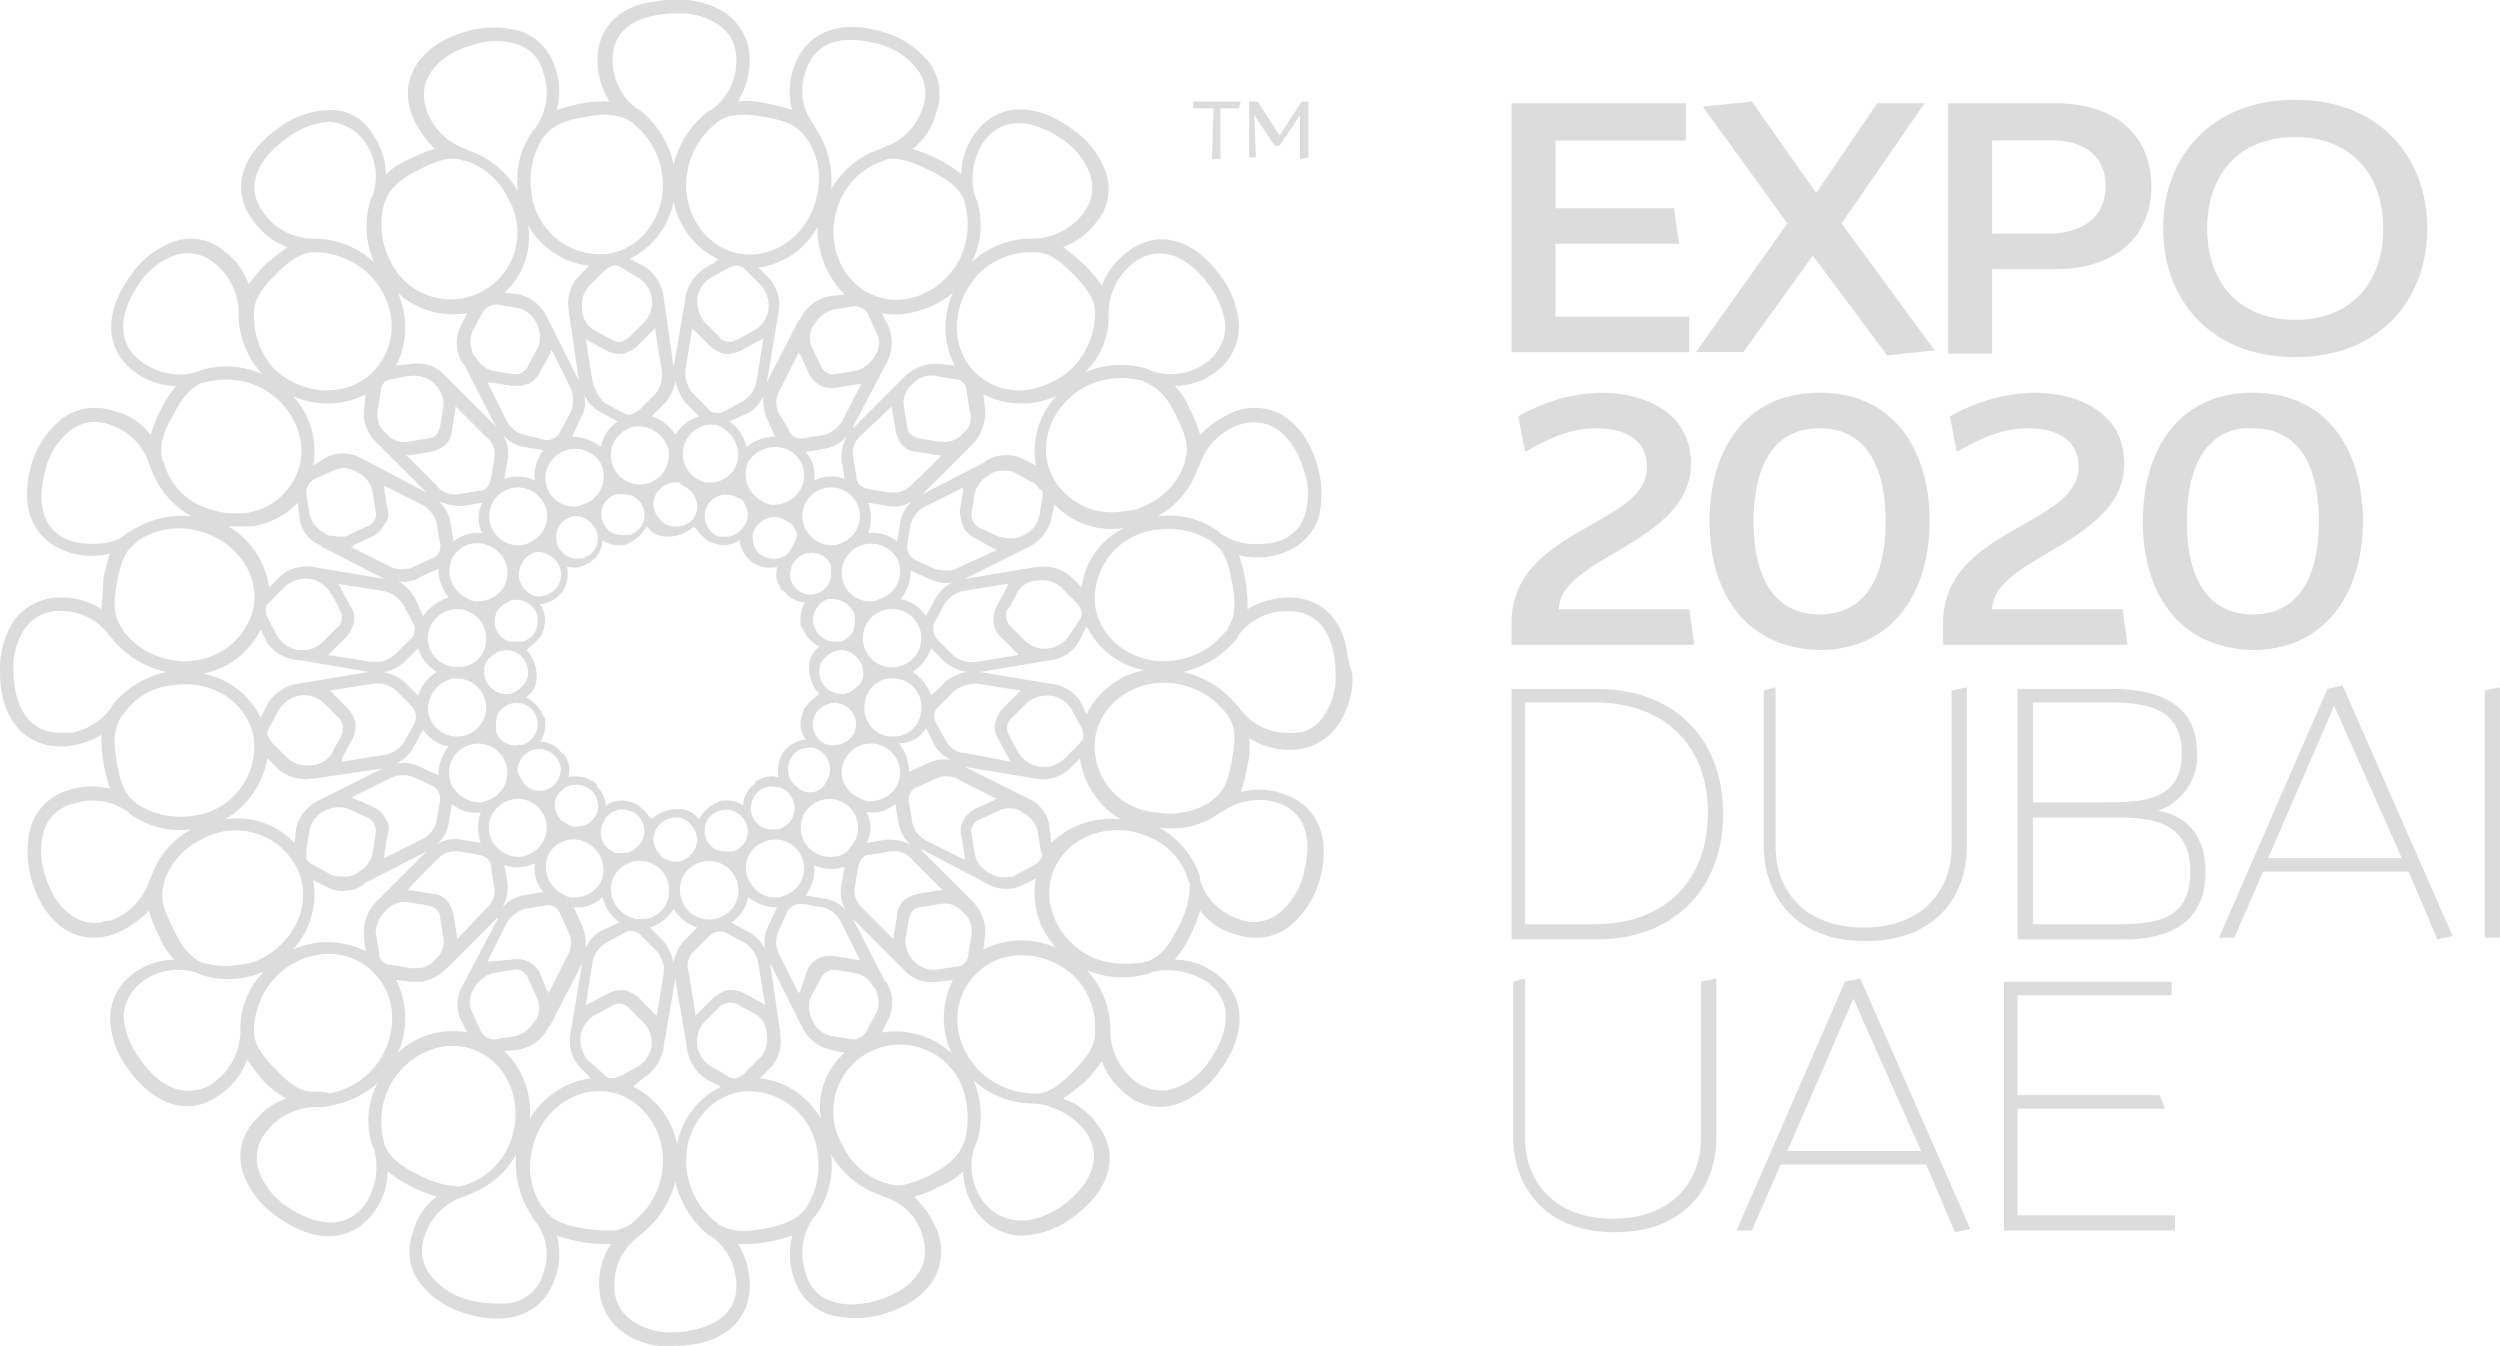 <svg xmlns="http://www.w3.org/2000/svg" width="258.3" height="139.064" viewBox="0 0 258.3 139.064">
  <g id="svgexport-1" transform="translate(-1 -0.5)">
    <path id="Path_47725" data-name="Path 47725" d="M73.424,12.446H74.3V7.2h1.924l.175-.7H71.5v.7h2.1ZM77.8,7.9l2.1,3.148h.525l2.1-3.148v4.547l.874-.175V6.5h-.7L80.419,10,78.145,6.5h-.874v5.771h.7Z" transform="translate(52.791 4.493)" fill="#dcdcdc"/>
    <path id="Path_47726" data-name="Path 47726" d="M137.757,74.475a3.751,3.751,0,0,1-2.8,1.749h-.874a6.129,6.129,0,0,1-5.072-2.623l-.175-.175a9.949,9.949,0,0,0-5.6-3.5,9.949,9.949,0,0,0,5.6-3.5l.175-.35a6.217,6.217,0,0,1,5.072-2.448c4.547,0,4.9,4.9,4.9,6.3a7.035,7.035,0,0,1-1.224,4.547Zm-4.9,8.919c4.372,1.4,3.148,6.121,2.8,7.52a7.406,7.406,0,0,1-2.623,4.022,4.154,4.154,0,0,1-4.022.525,6.161,6.161,0,0,1-4.022-4.022v-.35a9.135,9.135,0,0,0-4.2-5.072,11.426,11.426,0,0,0,2.448,0,8.2,8.2,0,0,0,3.847-1.574l.35-.175a6.546,6.546,0,0,1,5.421-.874ZM122.718,96.335c-.874,1.749-1.749,2.973-3.148,3.5h-.175a2.218,2.218,0,0,1-1.049.175,8.694,8.694,0,0,1-4.722-.7c-3.673-1.924-5.246-6.121-3.5-9.444s6.121-4.547,9.793-2.8a6.81,6.81,0,0,1,3.847,4.372l.175.35A9.366,9.366,0,0,1,122.718,96.335Zm2.973,5.6c3.673,2.623,1.224,6.82.35,8.045a7.354,7.354,0,0,1-3.673,2.973c-.175,0-.525.175-.7.175a4.587,4.587,0,0,1-3.323-.874,6.642,6.642,0,0,1-2.623-5.072v-.35a9.056,9.056,0,0,0-2.448-6.121,9.2,9.2,0,0,0,6.471.35l.35-.175a7.776,7.776,0,0,1,5.6,1.049Zm-11.542,4.9v.35c0,1.4-.874,2.623-2.273,4.022-1.224,1.224-2.273,2.1-3.5,2.273h-.7a8.343,8.343,0,0,1-5.421-2.273c-2.973-2.973-3.148-7.345-.35-10.143,2.623-2.623,7.17-2.448,10.143.35a7.523,7.523,0,0,1,2.1,5.421ZM113.1,117.321c2.623,3.673-1.049,6.82-2.273,7.695a8.376,8.376,0,0,1-3.673,1.574h-.874a4.82,4.82,0,0,1-3.673-1.924,6.177,6.177,0,0,1-.874-5.771l.175-.35a9.2,9.2,0,0,0-.35-6.471,9.056,9.056,0,0,0,6.121,2.448h.35a7.761,7.761,0,0,1,5.072,2.8Zm-12.417,1.049-.175.35c-.525,1.4-1.749,2.273-3.323,3.148a11.179,11.179,0,0,1-2.8,1.049,3.023,3.023,0,0,1-1.749-.175h-.175a7.315,7.315,0,0,1-4.372-3.847,6.9,6.9,0,1,1,12.242-6.3,9.27,9.27,0,0,1,.35,5.771Zm-4.372,9.793c1.4,4.372-3.148,6.3-4.547,6.646a5.106,5.106,0,0,1-1.574.35,6.423,6.423,0,0,1-3.148-.175,4.024,4.024,0,0,1-2.8-2.973,6.25,6.25,0,0,1,.874-5.771l.175-.175a8.8,8.8,0,0,0,1.574-6.3,9.263,9.263,0,0,0,5.072,4.2l.35.175a5.822,5.822,0,0,1,4.022,4.022Zm-16.439-.7c-1.924.35-3.323.35-4.722-.525l-.175-.175A7.967,7.967,0,0,1,72,121.693c-.7-4.022,1.924-7.87,5.6-8.394a7.168,7.168,0,0,1,7.87,6.3,8.32,8.32,0,0,1-1.224,5.771l-.175.175c-.874,1.049-2.273,1.574-4.2,1.924Zm-7.52,10.493a6.024,6.024,0,0,1-1.574.175,7.035,7.035,0,0,1-4.547-1.224,4.185,4.185,0,0,1-1.749-3.673,6.129,6.129,0,0,1,2.623-5.072l.175-.175a10.118,10.118,0,0,0,3.5-5.421,9.949,9.949,0,0,0,3.5,5.6l.35.175a6.217,6.217,0,0,1,2.448,5.072C77.073,136.558,74.275,137.607,72.352,137.957ZM61.509,127.464c-1.924-.35-3.323-.7-4.2-1.924a.171.171,0,0,0-.175-.175,7.343,7.343,0,0,1-1.224-5.771c.7-4.022,4.2-6.82,7.87-6.3s6.3,4.372,5.6,8.394a7.967,7.967,0,0,1-2.973,5.072l-.175.175a6.212,6.212,0,0,1-1.574.7,20.084,20.084,0,0,1-3.148-.175Zm-4.372,4.547a4.2,4.2,0,0,1-3.673,3.148,13.159,13.159,0,0,1-4.022-.35,7.406,7.406,0,0,1-4.022-2.623,4.154,4.154,0,0,1-.525-4.022,6.161,6.161,0,0,1,4.022-4.022l.35-.175a9.135,9.135,0,0,0,5.072-4.2,9.731,9.731,0,0,0,1.574,6.3l.175.35A5.548,5.548,0,0,1,57.137,132.011ZM44.2,121.868c-1.749-.874-2.973-1.749-3.5-3.148v-.175a8.208,8.208,0,0,1,.525-5.771c1.924-3.673,6.121-5.246,9.444-3.5s4.547,6.121,2.8,9.793a7.315,7.315,0,0,1-4.372,3.847,3.967,3.967,0,0,1-.7.175A10.312,10.312,0,0,1,44.2,121.868Zm-4.722-2.973.175.35a6.947,6.947,0,0,1-.874,5.6c-2.623,3.673-6.82,1.224-8.045.35a7.354,7.354,0,0,1-2.973-3.673,4.209,4.209,0,0,1,.7-4.022,6.642,6.642,0,0,1,5.072-2.623h.35a3.851,3.851,0,0,0,1.4-.175A9.919,9.919,0,0,0,40,112.424a8.384,8.384,0,0,0-.525,6.471Zm-9.968-7.87c-1.4-1.4-2.273-2.623-2.273-4.022v-.175a8.343,8.343,0,0,1,2.273-5.421c2.973-2.973,7.52-3.148,10.143-.35,2.623,2.623,2.448,7.17-.35,10.143a8.292,8.292,0,0,1-4.2,2.273,3.851,3.851,0,0,0-1.4-.175h-.35c-1.4,0-2.448-.874-3.847-2.273Zm-3.673-4.2v.35a6.642,6.642,0,0,1-2.623,5.072,3.633,3.633,0,0,1-2.1.874c-2.8.525-4.9-2.1-5.6-3.148a8.239,8.239,0,0,1-1.749-4.372,4.82,4.82,0,0,1,1.924-3.673,6.177,6.177,0,0,1,5.771-.874l.35.175a9.2,9.2,0,0,0,6.471-.35,8.328,8.328,0,0,0-2.448,5.946Zm-7-10.493c-.874-1.749-1.4-3.148-.874-4.547v-.175a7.315,7.315,0,0,1,3.847-4.372,7.1,7.1,0,0,1,9.793,2.8c1.749,3.323.175,7.52-3.5,9.444a5.693,5.693,0,0,1-2.448.7,7.9,7.9,0,0,1-3.5-.175h-.175c-1.574-.7-2.273-1.924-3.148-3.673Zm-2.273-5.072-.175.35a6.555,6.555,0,0,1-4.022,4.022,1.577,1.577,0,0,0-.874.175c-3.673.525-5.421-3.323-5.771-4.722a7.354,7.354,0,0,1-.175-4.722,4.024,4.024,0,0,1,2.973-2.8,6.25,6.25,0,0,1,5.771.874l.175.175a8.8,8.8,0,0,0,6.3,1.574,8.7,8.7,0,0,0-4.2,5.072Zm-4.2-17.488a6.54,6.54,0,0,1-4.022,2.448H7.3c-4.547,0-4.9-4.9-4.9-6.3a7.035,7.035,0,0,1,1.224-4.547A4.185,4.185,0,0,1,7.3,63.632a6.129,6.129,0,0,1,5.072,2.623l.175.175a9.949,9.949,0,0,0,5.6,3.5,9.949,9.949,0,0,0-5.6,3.5.611.611,0,0,1-.175.35Zm-.874-17.138a8.533,8.533,0,0,1-2.973-.175c-4.372-1.4-3.148-6.121-2.8-7.52A7.406,7.406,0,0,1,8.345,44.92a4.154,4.154,0,0,1,4.022-.525,6.161,6.161,0,0,1,4.022,4.022l.175.35a9.135,9.135,0,0,0,4.2,5.072,9.731,9.731,0,0,0-6.3,1.574l-.35.175a4.2,4.2,0,0,1-2.623,1.049Zm7.345-13.116c.874-1.749,1.749-2.973,3.148-3.5h.175a8.208,8.208,0,0,1,5.771.525c3.673,1.924,5.246,6.121,3.5,9.444a6.738,6.738,0,0,1-4.9,3.5,8.939,8.939,0,0,1-4.722-.7,6.81,6.81,0,0,1-3.847-4.372l-.175-.35c-.35-1.4,0-2.8,1.049-4.547Zm-3.148-5.6c-3.673-2.623-1.224-6.82-.35-8.045a7.354,7.354,0,0,1,3.673-2.973,4.209,4.209,0,0,1,4.022.7,6.642,6.642,0,0,1,2.623,5.072v.35a9.056,9.056,0,0,0,2.448,6.121,9.2,9.2,0,0,0-6.471-.35,5.422,5.422,0,0,1-1.224.35,6.682,6.682,0,0,1-4.722-1.224ZM27.232,33.2v-.35c0-1.4.874-2.623,2.273-4.022s2.623-2.273,4.022-2.273H33.7a8.343,8.343,0,0,1,5.421,2.273c2.973,2.973,3.148,7.345.35,10.143-2.623,2.623-7.17,2.448-10.143-.35a8.137,8.137,0,0,1-2.1-5.421Zm1.049-10.668c-2.8-3.673,1.049-6.82,2.273-7.695a8.239,8.239,0,0,1,4.372-1.749A4.82,4.82,0,0,1,38.6,15.015a6.177,6.177,0,0,1,.874,5.771l-.175.35a9.2,9.2,0,0,0,.35,6.471,9.056,9.056,0,0,0-6.121-2.448h-.35a6.309,6.309,0,0,1-4.9-2.623ZM40.7,21.486l.175-.35c.525-1.4,1.749-2.273,3.5-3.148s3.148-1.4,4.547-.874h.175a7.315,7.315,0,0,1,4.372,3.847,6.9,6.9,0,1,1-12.242,6.3,8.207,8.207,0,0,1-.525-5.771Zm4.372-9.618c-1.4-4.372,3.148-6.3,4.547-6.645a7.354,7.354,0,0,1,4.722-.175,4.024,4.024,0,0,1,2.8,2.973,6.25,6.25,0,0,1-.874,5.771l-.175.175a8.8,8.8,0,0,0-1.574,6.3,9.263,9.263,0,0,0-5.072-4.2l-.35-.175a6.555,6.555,0,0,1-4.022-4.022Zm16.439.7c1.924-.35,3.323-.35,4.722.525a.171.171,0,0,1,.175.175,7.967,7.967,0,0,1,2.973,5.072c.7,4.022-1.924,7.87-5.6,8.394a7.168,7.168,0,0,1-7.87-6.3,8.32,8.32,0,0,1,1.224-5.771l.175-.175c1.049-1.224,2.273-1.574,4.2-1.924ZM70.778,1.9a7.035,7.035,0,0,1,4.547,1.224A4.185,4.185,0,0,1,77.073,6.8a6.129,6.129,0,0,1-2.623,5.072l-.35.175a10.118,10.118,0,0,0-3.5,5.421,9.949,9.949,0,0,0-3.5-5.6l-.35-.175a6.217,6.217,0,0,1-2.448-5.072c0-4.372,4.9-4.722,6.471-4.722Zm9.094,10.668c1.924.35,3.323.7,4.2,1.924l.175.175a7.343,7.343,0,0,1,1.224,5.771c-.7,4.022-4.2,6.82-7.87,6.3S71.3,22.36,72,18.338a7.967,7.967,0,0,1,2.973-5.072l.175-.175c1.224-.874,2.8-.874,4.722-.525Zm4.372-4.722c1.4-4.372,6.121-3.148,7.52-2.8A7.406,7.406,0,0,1,95.786,7.67a4.154,4.154,0,0,1,.525,4.022,6.161,6.161,0,0,1-4.022,4.022l-.35.175a9.135,9.135,0,0,0-5.072,4.2,9.731,9.731,0,0,0-1.574-6.3l-.175-.35a5.837,5.837,0,0,1-.874-5.6ZM97.185,18.163c1.749.874,2.973,1.749,3.5,3.148v.175a8.208,8.208,0,0,1-.525,5.771c-1.924,3.673-6.121,5.246-9.444,3.5s-4.547-6.121-2.8-9.793a7.315,7.315,0,0,1,4.372-3.847l.35-.175C94.037,16.764,95.436,17.289,97.185,18.163Zm4.722,2.973-.175-.35a6.947,6.947,0,0,1,.874-5.6c2.623-3.673,6.82-1.224,8.045-.35a7.354,7.354,0,0,1,2.973,3.673,4.209,4.209,0,0,1-.7,4.022,6.642,6.642,0,0,1-5.072,2.623h-.35a9.056,9.056,0,0,0-6.121,2.448,8.384,8.384,0,0,0,.525-6.471Zm9.968,7.695c1.4,1.4,2.273,2.623,2.273,4.022v.175a8.343,8.343,0,0,1-2.273,5.421,8.811,8.811,0,0,1-4.372,2.273,6.455,6.455,0,0,1-5.771-1.749c-2.623-2.623-2.448-7.17.35-10.143a7.672,7.672,0,0,1,5.421-2.273h.35C109.427,26.557,110.476,27.432,111.875,28.831Zm3.673,4.2v-.35a6.642,6.642,0,0,1,2.623-5.072c3.673-2.623,6.82,1.049,7.695,2.273a8.239,8.239,0,0,1,1.749,4.372,4.82,4.82,0,0,1-1.924,3.673,6.177,6.177,0,0,1-5.771.874l-.35-.175a9.2,9.2,0,0,0-6.471.35,8.038,8.038,0,0,0,2.448-5.946Zm7,10.493c.874,1.749,1.4,3.148.874,4.547v.175a7.315,7.315,0,0,1-3.847,4.372,5.693,5.693,0,0,1-2.448.7,6.929,6.929,0,0,1-7.345-3.5c-1.749-3.323-.175-7.52,3.5-9.444a8.373,8.373,0,0,1,5.771-.525l.35.175c1.574.7,2.273,1.749,3.148,3.5Zm0,25.183c-4.022.7-7.87-1.924-8.394-5.6a7.168,7.168,0,0,1,6.3-7.87,8.32,8.32,0,0,1,5.771,1.224l.175.175c1.224.874,1.574,2.273,1.924,4.2s.35,3.323-.525,4.722a.171.171,0,0,1-.175.175,7.967,7.967,0,0,1-5.072,2.973Zm-8.394,8.045c.525-3.673,4.372-6.3,8.394-5.6a7.967,7.967,0,0,1,5.072,2.973l.175.175c.874,1.224.874,2.623.525,4.547s-.7,3.323-1.924,4.2l-.175.175a6.988,6.988,0,0,1-3.148,1.224,5.779,5.779,0,0,1-2.448,0,6.842,6.842,0,0,1-6.471-7.695Zm-6.82,6.3h0l-6.645-3.323h0l7.345,1.224a4.057,4.057,0,0,0,3.5-1.049l1.049-1.049a8.8,8.8,0,0,0,4.2,6.3,8.859,8.859,0,0,0-7.17,2.448l-.175-1.574a3.623,3.623,0,0,0-2.1-2.973Zm1.224,6.121a1.365,1.365,0,0,1-.7.7l-1.924,1.049c-.175.175-.35.175-.7.175a2.693,2.693,0,0,1-1.924-.35,2.836,2.836,0,0,1-1.574-1.924l-.35-2.1a1.33,1.33,0,0,1,.874-1.574l1.924-.874a2.594,2.594,0,0,1,2.273,0l.175.175a2.836,2.836,0,0,1,1.574,1.924l.35,2.1a.532.532,0,0,1,0,.7ZM97.709,100.707a3,3,0,0,1-3.148-3.148l.35-2.1c.175-.7.525-1.224,1.224-1.224l2.1-.35a2.4,2.4,0,0,1,2.1.7l.175.175a2.556,2.556,0,0,1,.874,2.273l-.35,2.1a1.2,1.2,0,0,1-1.224,1.224Zm-10.843,6.82a2.836,2.836,0,0,1-1.924-1.574,3.047,3.047,0,0,1-.175-2.448l1.049-1.924a1.529,1.529,0,0,1,1.574-.874l2.1.35a2.778,2.778,0,0,1,1.749,1.4l.175.175a3.047,3.047,0,0,1,.175,2.448L90.539,107a1.365,1.365,0,0,1-.7.7.611.611,0,0,0-.35.175h-.525l-2.1-.35ZM74.45,110.675a3.046,3.046,0,0,1-1.4-2.1,2.951,2.951,0,0,1,.7-2.448l1.574-1.574a1.67,1.67,0,0,1,1.749-.35L79,105.254a2.523,2.523,0,0,1,1.224,1.924v.175a2.951,2.951,0,0,1-.7,2.448l-1.574,1.574a3.823,3.823,0,0,1-.874.525,1.311,1.311,0,0,1-.874-.175A15.379,15.379,0,0,0,74.45,110.675Zm-7,1.224a4.706,4.706,0,0,0,2.1-2.973v-.175l1.224-7.17v0L72,108.927a4.484,4.484,0,0,0,2.1,3.148l1.4.7a8.4,8.4,0,0,0-4.547,5.946,8.4,8.4,0,0,0-4.547-5.946l1.049-.874Zm-5.771-1.924a3.419,3.419,0,0,1-.7-2.448,3.046,3.046,0,0,1,1.4-2.1l1.924-1.049a1.356,1.356,0,0,1,1.749.35L67.63,106.3a3.053,3.053,0,0,1,.7,2.1v.175a3.046,3.046,0,0,1-1.4,2.1l-1.924,1.049c-.175,0-.35.175-.525.175h-.35c-.35,0-.525-.175-.874-.525Zm-11.717-7.345a3.255,3.255,0,0,1,1.924-1.574l2.1-.35a1.33,1.33,0,0,1,1.574.874l.874,1.924a2.594,2.594,0,0,1,0,2.273l-.175.175a3.255,3.255,0,0,1-1.924,1.574l-2.1.35a1.31,1.31,0,0,1-.874-.175,1.365,1.365,0,0,1-.7-.7l-.874-1.924a2.5,2.5,0,0,1,.175-2.448Zm-9.094-8.045a2.556,2.556,0,0,1,2.273-.874l2.1.35c.7.175,1.224.525,1.224,1.224l.35,2.1a2.4,2.4,0,0,1-.7,2.1l-.175.175a2.428,2.428,0,0,1-1.749.874h-.7l-2.1-.35a1.2,1.2,0,0,1-1.224-1.224l-.35-2.1A3.386,3.386,0,0,1,40.873,94.586Zm-8.219-6.3.35-2.1a2.836,2.836,0,0,1,1.574-1.924,3.046,3.046,0,0,1,2.448-.175l1.924.874a1.529,1.529,0,0,1,.874,1.574l-.35,2.273a2.778,2.778,0,0,1-1.4,1.749l-.175.175a2.486,2.486,0,0,1-1.049.35,4.842,4.842,0,0,1-1.574-.175l-1.924-1.049a1.365,1.365,0,0,1-.7-.7v-.874Zm-4.022-9.444L29.681,79.9a4.228,4.228,0,0,0,3.5,1.049h.175l7.17-1.049-6.645,3.323a4.355,4.355,0,0,0-2.273,2.8l-.175,1.574a8.146,8.146,0,0,0-7.17-2.448,9.211,9.211,0,0,0,4.372-6.3Zm-1.4-1.924a7.168,7.168,0,0,1-6.3,7.87,8.32,8.32,0,0,1-5.771-1.224l-.175-.175c-1.224-.874-1.574-2.273-1.924-4.2s-.35-3.323.525-4.722l.175-.175a6.737,6.737,0,0,1,5.072-2.973C22.86,70.627,26.708,73.076,27.232,76.923Zm6.82-20.111a.171.171,0,0,1,.175.175L40.7,60.309l-7.345-1.224a4.057,4.057,0,0,0-3.5,1.049l-1.049,1.049a8.8,8.8,0,0,0-4.2-6.3h2.448a8.259,8.259,0,0,0,4.722-2.448l.175,1.574a3.381,3.381,0,0,0,2.1,2.8Zm-1.224-6.121a1.365,1.365,0,0,1,.7-.7l1.924-.874a2.487,2.487,0,0,1,2.448.175,2.836,2.836,0,0,1,1.574,1.924l.35,2.1a1.33,1.33,0,0,1-.874,1.574l-1.924.874a.642.642,0,0,1-.525.175,6.561,6.561,0,0,1-1.749-.175l-.175-.175A2.836,2.836,0,0,1,33,53.664l-.35-2.1a1.577,1.577,0,0,1,.175-.874ZM43.671,39.324a3,3,0,0,1,3.148,3.148l-.35,2.1c-.175.7-.525,1.224-1.224,1.224l-2.1.35a2.4,2.4,0,0,1-2.1-.7l-.175-.175A2.556,2.556,0,0,1,40,43l.35-2.1a1.2,1.2,0,0,1,1.224-1.224,8.778,8.778,0,0,1,2.1-.35Zm10.843-7A2.836,2.836,0,0,1,56.437,33.9a3.047,3.047,0,0,1,.175,2.448l-1.049,1.924c-.175.525-.525.7-1.049.874h-.525l-2.1-.35a2.778,2.778,0,0,1-1.749-1.4l-.175-.175a3.047,3.047,0,0,1-.175-2.448l1.049-1.924a1.365,1.365,0,0,1,.7-.7,1.577,1.577,0,0,1,.874-.175l2.1.35ZM66.93,29.181a3.046,3.046,0,0,1,1.4,2.1,2.951,2.951,0,0,1-.7,2.448L66.056,35.3a3.822,3.822,0,0,1-.874.525,1.31,1.31,0,0,1-.874-.175L62.383,34.6a2.523,2.523,0,0,1-1.224-1.924V32.5a2.951,2.951,0,0,1,.7-2.448l1.574-1.574a3.823,3.823,0,0,1,.874-.525,1.31,1.31,0,0,1,.874.175Zm7-1.049a4.706,4.706,0,0,0-2.1,2.973v.175L70.6,38.449,69.554,31.1a4.484,4.484,0,0,0-2.1-3.148l-1.4-.7A8.4,8.4,0,0,0,70.6,21.311a8.4,8.4,0,0,0,4.547,5.946c.175.175-1.224.874-1.224.874ZM79.7,30.055a3.419,3.419,0,0,1,.7,2.448A3.046,3.046,0,0,1,79,34.6l-1.924,1.049c-.175,0-.35.175-.525.175-.525,0-.874,0-1.224-.525l-1.574-1.574a3.225,3.225,0,0,1-.7-2.273v-.175a3.046,3.046,0,0,1,1.4-2.1l1.924-1.049a1.9,1.9,0,0,1,.874-.175,1.6,1.6,0,0,1,.874.525Zm11.717,7.17A3.255,3.255,0,0,1,89.49,38.8l-2.1.35a1.33,1.33,0,0,1-1.574-.874l-.874-1.749a2.594,2.594,0,0,1,0-2.273l.175-.175A3.255,3.255,0,0,1,87.042,32.5l2.1-.35a1.311,1.311,0,0,1,.874.175,1.365,1.365,0,0,1,.7.7l.874,1.924A2.177,2.177,0,0,1,91.414,37.225Zm9.094,8.045a2.428,2.428,0,0,1-1.749.874h-.7l-2.1-.35c-.7-.175-1.224-.525-1.224-1.224l-.35-2.1a2.4,2.4,0,0,1,.7-2.1l.175-.175a2.556,2.556,0,0,1,2.273-.874l2.1.35a1.2,1.2,0,0,1,1.224,1.224l.35,2.1a2.054,2.054,0,0,1-.7,2.273Zm8.219,6.471-.35,2.1a2.836,2.836,0,0,1-1.574,1.924,2.486,2.486,0,0,1-1.049.35,4.842,4.842,0,0,1-1.574-.175l-1.924-.874a1.529,1.529,0,0,1-.874-1.574l.35-2.1a2.778,2.778,0,0,1,1.4-1.749l.175-.175a3.047,3.047,0,0,1,2.448-.175l1.924,1.049a1.365,1.365,0,0,1,.7.7C108.727,51.041,108.727,51.391,108.727,51.74Zm4.022,9.444L111.7,60.135a4.228,4.228,0,0,0-3.5-1.049h-.175l-7.345,1.224h0l6.646-3.323a4.355,4.355,0,0,0,2.273-2.8l.35-1.574a8.146,8.146,0,0,0,7.17,2.448,7.954,7.954,0,0,0-4.372,6.121ZM109.6,71.152l-7.345-1.224h0L109.6,68.7a3.845,3.845,0,0,0,2.973-2.1l.7-1.4a8.4,8.4,0,0,0,5.946,4.547,8.4,8.4,0,0,0-5.946,4.547l-.7-1.4a4.143,4.143,0,0,0-2.973-1.749ZM105.229,76.4a1.356,1.356,0,0,1,.35-1.749l1.574-1.574a3.225,3.225,0,0,1,2.273-.7h.175a3.046,3.046,0,0,1,2.1,1.4l1.049,1.924a1.9,1.9,0,0,1,.175.874c0,.35-.175.525-.525.874l-1.574,1.574a3.515,3.515,0,0,1-1.4.7h-1.049a3.046,3.046,0,0,1-2.1-1.4c-.175-.175-1.049-1.924-1.049-1.924Zm-6.471.7-1.049-1.924a1.356,1.356,0,0,1,.35-1.749l1.574-1.574a3.7,3.7,0,0,1,2.448-.7l4.372.7-.175.175L104.7,73.6a3.575,3.575,0,0,0-.874,1.574,2.154,2.154,0,0,0,.35,1.749l1.049,1.924c0,.175.175.175.175.35l-4.547-.874a2.426,2.426,0,0,1-2.1-1.224Zm-9.444,15.04.35-2.1c.175-.7.525-1.224,1.224-1.224l2.1-.35a2.411,2.411,0,0,1,2.273.874l3.148,3.148h-.35l-2.1.35a3.3,3.3,0,0,0-1.574.7,2.217,2.217,0,0,0-.7,1.574l-.35,2.1v.35L90.19,94.411a2.411,2.411,0,0,1-.874-2.273Zm-2.1-3.148a3.044,3.044,0,0,1-2.623-.874,2.968,2.968,0,1,1,4.2,0A1.837,1.837,0,0,1,87.217,88.99Zm-2.1.874a3.958,3.958,0,0,0,3.148.175l-.35,2.1a3.323,3.323,0,0,0,.525,2.448,3.732,3.732,0,0,0-2.1-1.224l-2.1-.35a4.37,4.37,0,0,0,.874-3.148Zm-3.673,6.82.874-1.924a1.529,1.529,0,0,1,1.574-.874l2.1.35a2.836,2.836,0,0,1,1.924,1.574l1.924,3.847h-.35l-2.1-.35a2.877,2.877,0,0,0-1.749.175,2.755,2.755,0,0,0-1.224,1.224l-.7,2.1c0,.175-.175.175-.175.35L81.62,99.308A2.827,2.827,0,0,1,81.445,96.685Zm-8.744,2.1,1.574-1.574a1.67,1.67,0,0,1,1.749-.35l1.924,1.049a3.046,3.046,0,0,1,1.4,2.1l.7,4.372-.175-.175-1.924-1.049a3.153,3.153,0,0,0-1.749-.35,3.575,3.575,0,0,0-1.574.874l-1.574,1.574-.175.175-.7-4.372A2.121,2.121,0,0,1,72.7,98.783Zm-4.547-2.448A4.523,4.523,0,0,0,70.6,94.411a4.523,4.523,0,0,0,2.448,1.924l-1.4,1.4a4.578,4.578,0,0,0-1.049,2.273,5.42,5.42,0,0,0-1.049-2.273l-1.4-1.4Zm-5.946,3.673a3.046,3.046,0,0,1,1.4-2.1l1.924-1.049a1.356,1.356,0,0,1,1.749.35l1.574,1.574a2.951,2.951,0,0,1,.7,2.448l-.7,4.2-.175-.175-1.574-1.574a3.575,3.575,0,0,0-1.574-.874,3.153,3.153,0,0,0-1.749.35L61.859,104.2c-.175,0-.175.175-.35.175Zm-3.148-7.17a3.148,3.148,0,0,1-1.4-4.022,2.923,2.923,0,0,1,4.022-1.224,3.148,3.148,0,0,1,1.4,4.022,3.08,3.08,0,0,1-2.273,1.574A2.154,2.154,0,0,1,59.061,92.837ZM53.29,95.985a3.255,3.255,0,0,1,1.924-1.574l2.1-.35a1.33,1.33,0,0,1,1.574.874l.874,1.924a2.487,2.487,0,0,1-.175,2.448l-1.924,3.847c0-.175,0-.175-.175-.35l-.7-1.749a2.755,2.755,0,0,0-1.224-1.224,2.877,2.877,0,0,0-1.749-.175l-2.1.175h-.35l1.924-3.847Zm.175-4.022-.35-2.1a3.958,3.958,0,0,0,3.148-.175,3.769,3.769,0,0,0,.874,2.973l-2.1.35a3.732,3.732,0,0,0-2.1,1.224,4.841,4.841,0,0,0,.525-2.273Zm-1.049-8.045a2.968,2.968,0,0,1,4.2,4.2,3.575,3.575,0,0,1-1.574.874,3.044,3.044,0,0,1-2.623-.874,2.856,2.856,0,0,1,0-4.2Zm-6.3,5.421a2.556,2.556,0,0,1,2.273-.874l2.1.35c.7.175,1.224.525,1.224,1.224l.35,2.1a2.411,2.411,0,0,1-.874,2.273l-2.973,3.148v-.35l-.35-2.1a3.3,3.3,0,0,0-.7-1.574,2.217,2.217,0,0,0-1.574-.7l-2.1-.35h-.35c-.175,0,2.973-3.148,2.973-3.148ZM36.326,78.847l1.049-1.924a3.153,3.153,0,0,0,.35-1.749,3.575,3.575,0,0,0-.874-1.574l-1.574-1.574-.175-.175,4.372-.7a2.951,2.951,0,0,1,2.448.7L43.5,73.426a1.67,1.67,0,0,1,.35,1.749L42.8,77.1a3.046,3.046,0,0,1-2.1,1.4l-4.372.7ZM28.806,75.7l1.049-1.924a3.046,3.046,0,0,1,2.1-1.4,2.951,2.951,0,0,1,2.448.7l1.574,1.574a1.67,1.67,0,0,1,.35,1.749l-1.049,1.924a2.523,2.523,0,0,1-1.924,1.224h-.175a2.951,2.951,0,0,1-2.448-.7l-1.574-1.574a3.823,3.823,0,0,1-.525-.874,1.322,1.322,0,0,1,.175-.7Zm2.973-7h.175l7.17,1.224-7.345,1.224a4.484,4.484,0,0,0-3.148,2.1l-.7,1.4A8.4,8.4,0,0,0,21.986,70.1a8.4,8.4,0,0,0,5.946-4.547l.7,1.4A4.336,4.336,0,0,0,31.779,68.7Zm4.372-5.072a1.356,1.356,0,0,1-.35,1.749l-1.574,1.574a3.515,3.515,0,0,1-1.4.7H31.779a3.046,3.046,0,0,1-2.1-1.4l-1.049-1.924a1.9,1.9,0,0,1-.175-.874c0-.35.175-.525.525-.874l1.574-1.574a3.419,3.419,0,0,1,2.448-.7,3.046,3.046,0,0,1,2.1,1.4,10.445,10.445,0,0,1,1.049,1.924Zm6.471-.7,1.049,1.924a1.356,1.356,0,0,1-.35,1.749l-1.574,1.574a3.515,3.515,0,0,1-1.4.7H39.3l-4.372-.7L35.1,68l1.574-1.574a3.575,3.575,0,0,0,.874-1.574,2.154,2.154,0,0,0-.35-1.749l-1.049-1.924c0-.175-.175-.175-.175-.35l4.372.7a3.051,3.051,0,0,1,2.273,1.4Zm9.444-15.04-.35,2.1c-.175.7-.525,1.224-1.224,1.224l-2.1.35a2.411,2.411,0,0,1-2.273-.874l-3.148-3.148h.35l2.1-.35a3.3,3.3,0,0,0,1.574-.7,2.217,2.217,0,0,0,.7-1.574l.35-2.1v-.35l3.148,3.148a2.277,2.277,0,0,1,.874,2.273Zm4.547,3.847a2.856,2.856,0,0,1,0,4.2,3.575,3.575,0,0,1-1.574.874,3.044,3.044,0,0,1-2.623-.874,2.968,2.968,0,0,1,4.2-4.2Zm-.35-1.574a3.958,3.958,0,0,0-3.148-.175l.35-2.1a3.323,3.323,0,0,0-.525-2.448,3.732,3.732,0,0,0,2.1,1.224l2.1.35a4.37,4.37,0,0,0-.874,3.148Zm3.673-7-1.049,1.924a1.529,1.529,0,0,1-1.574.874l-2.1-.525a2.836,2.836,0,0,1-1.924-1.574l-1.924-3.847h.35l2.1.35h.874c.35,0,.525-.175.874-.175a2.755,2.755,0,0,0,1.224-1.224l1.049-1.924c0-.175,0-.175.175-.35l1.924,3.847a3.38,3.38,0,0,1,0,2.623Zm8.744-1.924-1.574,1.574a3.823,3.823,0,0,1-.874.525,1.31,1.31,0,0,1-.874-.175l-1.924-1.049a4.772,4.772,0,0,1-1.224-2.273l-.7-4.372.175.175L63.608,36.7a3.153,3.153,0,0,0,1.749.35,3.575,3.575,0,0,0,1.574-.874L68.5,34.6l.175-.175.7,4.372a3.134,3.134,0,0,1-.7,2.448Zm4.547,2.273a4.523,4.523,0,0,0-2.448,1.924,4.523,4.523,0,0,0-2.448-1.924l1.4-1.4a4.578,4.578,0,0,0,1.049-2.273,5.42,5.42,0,0,0,1.049,2.273l1.4,1.4Zm5.946-3.673a3.046,3.046,0,0,1-1.4,2.1L75.849,43c-.175,0-.35.175-.525.175-.525,0-.874,0-1.224-.525l-1.574-1.574a3.419,3.419,0,0,1-.7-2.448l.7-4.2.175.175,1.574,1.574a3.575,3.575,0,0,0,1.574.874A3.153,3.153,0,0,0,77.6,36.7l1.924-1.049c.175,0,.175-.175.35-.175l-.7,4.372Zm3.323,7.17a2.923,2.923,0,0,1,1.224,4.022,3.08,3.08,0,0,1-2.273,1.574,2.154,2.154,0,0,1-1.749-.35,3.148,3.148,0,0,1-1.4-4.022,3.3,3.3,0,0,1,4.2-1.224Zm5.6-3.148a3.255,3.255,0,0,1-1.924,1.574l-2.1.35a1.33,1.33,0,0,1-1.574-.874l-1.049-1.749a2.487,2.487,0,0,1,.175-2.448l1.924-3.847c0,.175,0,.175.175.35l.874,1.924a2.755,2.755,0,0,0,1.224,1.224,2.877,2.877,0,0,0,1.749.175l2.1-.35h.35c0-.175-1.924,3.673-1.924,3.673Zm-.175,4.022.35,2.1a3.958,3.958,0,0,0-3.148.175,3.769,3.769,0,0,0-.874-2.973l2.1-.35a3.732,3.732,0,0,0,2.1-1.224,5.385,5.385,0,0,0-.525,2.273Zm1.049,8.045a3.574,3.574,0,0,1-1.574.874,3.044,3.044,0,0,1-2.623-.874,2.968,2.968,0,1,1,4.2,0Zm6.3-5.421a2.428,2.428,0,0,1-1.749.874h-.7l-2.1-.35c-.7-.175-1.224-.525-1.224-1.224l-.35-2.1a2.411,2.411,0,0,1,.874-2.273l3.148-2.973v.35l.35,2.1a3.3,3.3,0,0,0,.7,1.574,2.217,2.217,0,0,0,1.574.7l2.1.35h.35C98.409,47.543,95.261,50.516,95.261,50.516Zm1.924,21.86a4.523,4.523,0,0,0-1.924-2.448,4.523,4.523,0,0,0,1.924-2.448l1.4,1.4a4.578,4.578,0,0,0,2.273,1.049,5.42,5.42,0,0,0-2.273,1.049c.175,0-1.4,1.4-1.4,1.4ZM96.66,75.7l.874,1.749a3.828,3.828,0,0,0,1.749,1.574,3.846,3.846,0,0,0-2.448.35l-1.924.874a4.749,4.749,0,0,0-1.049-2.973A2.967,2.967,0,0,0,96.66,75.7Zm-8.394,3.323a3.011,3.011,0,1,1,5.421,2.623,3.08,3.08,0,0,1-2.273,1.574,2.154,2.154,0,0,1-1.749-.35A2.8,2.8,0,0,1,88.266,79.022Zm-1.749-1.574a2.15,2.15,0,0,1-1.4-2.8,1.849,1.849,0,0,1,1.049-1.224,2.005,2.005,0,0,1,1.749-.175,2.15,2.15,0,0,1,1.4,2.8c0,.175,0,.175-.175.35a1.791,1.791,0,0,1-1.049.874c-.175.175-.35.175-.7.175C87.042,77.623,86.692,77.448,86.517,77.448ZM83.369,81.82a2.238,2.238,0,0,1-.525-3.148,1.783,1.783,0,0,1,1.4-.874,1.677,1.677,0,0,1,1.574.35,2.238,2.238,0,0,1,.525,3.148c0,.175-.175.175-.175.35a1.881,1.881,0,0,1-2.8.175ZM79.7,87.591a2.973,2.973,0,0,1,2.8,5.246c-.35.175-.525.175-.874.35a2.933,2.933,0,0,1-3.148-1.574A2.792,2.792,0,0,1,79.7,87.591Zm-2.973.874h-.35a3.851,3.851,0,0,1-1.4-.175,2.351,2.351,0,0,1-1.049-1.224,2.15,2.15,0,0,1,1.4-2.8,2.069,2.069,0,0,1,1.749.175,2.351,2.351,0,0,1,1.049,1.224A2.15,2.15,0,0,1,76.724,88.465Zm-2.973,1.049a3.019,3.019,0,1,1-2.448,3.5A2.914,2.914,0,0,1,73.751,89.515Zm-4.547-.7a2.6,2.6,0,0,1-.7-1.574,2.315,2.315,0,0,1,2.273-2.273,1.9,1.9,0,0,1,1.574.7,2.6,2.6,0,0,1,.7,1.574,2.421,2.421,0,0,1-1.924,2.273h-.7C69.9,89.34,69.379,89.165,69.2,88.815Zm-5.072,3.148a3.019,3.019,0,1,1,5.946,1.049,2.786,2.786,0,0,1-2.448,2.448h-.874A3.227,3.227,0,0,1,64.132,91.963Zm-.874-6.3a2.15,2.15,0,0,1,2.8-1.4,1.849,1.849,0,0,1,1.224,1.049,2.005,2.005,0,0,1,.175,1.749,2.579,2.579,0,0,1-1.749,1.574H64.657c-.175,0-.175,0-.35-.175a2.113,2.113,0,0,1-1.049-2.8ZM82.67,82.694a2.238,2.238,0,0,1-.525,3.148c-.175,0-.175.175-.35.175-.175.175-.35.175-.7.175h-.7a2.4,2.4,0,0,1-1.4-.874,2.238,2.238,0,0,1,.525-3.148,1.784,1.784,0,0,1,1.574-.35,1.837,1.837,0,0,1,1.574.874Zm0-25.358a1.783,1.783,0,0,1-1.4.874,2.351,2.351,0,0,1-1.574-.35,1.783,1.783,0,0,1-.874-1.4,1.677,1.677,0,0,1,.35-1.574,2.238,2.238,0,0,1,3.148-.525c.175,0,.175.175.35.175a2.819,2.819,0,0,1,.7,1.224,6.212,6.212,0,0,1-.7,1.574Zm4.2,2.8a2.4,2.4,0,0,1-.874,1.4,2.955,2.955,0,0,1-.874.35,2.006,2.006,0,0,1-2.1-.874,1.784,1.784,0,0,1-.35-1.574,2.4,2.4,0,0,1,.874-1.4,2.238,2.238,0,0,1,3.148.525c0,.175.175.175.175.35Zm2.448,3.847v.35a3.851,3.851,0,0,1-.175,1.4,2.351,2.351,0,0,1-1.224,1.049h-.35a2.269,2.269,0,0,1-2.448-1.574,2.069,2.069,0,0,1,.175-1.749,2.351,2.351,0,0,1,1.224-1.049,2.6,2.6,0,0,1,2.8,1.574Zm.874,5.946v.35a1.77,1.77,0,0,1-.7,1.224,2.819,2.819,0,0,1-1.224.7h-.35a2.315,2.315,0,0,1-2.273-2.273,1.9,1.9,0,0,1,.7-1.574,2.6,2.6,0,0,1,1.574-.7A2.444,2.444,0,0,1,90.19,69.928Zm3.5-11.717a2.988,2.988,0,0,1-1.4,4.022c-.35.175-.525.175-.874.35a2.933,2.933,0,0,1-3.148-1.574,2.988,2.988,0,0,1,1.4-4.022A3.079,3.079,0,0,1,93.687,58.211Zm.35,4.2a4.749,4.749,0,0,0,1.049-2.973l1.924.874a3.846,3.846,0,0,0,2.448.35,3.828,3.828,0,0,0-1.749,1.574L96.66,64.157A3.958,3.958,0,0,0,94.037,62.408Zm-.35,8.219a2.914,2.914,0,0,1,2.448,3.5,2.786,2.786,0,0,1-2.448,2.448h-.874a2.914,2.914,0,0,1-2.448-3.5A2.833,2.833,0,0,1,93.687,70.627Zm0-1.224a3.019,3.019,0,1,1,2.448-3.5A3,3,0,0,1,93.687,69.4ZM90.714,52.44l2.1.35a3.323,3.323,0,0,0,2.448-.525,3.732,3.732,0,0,0-1.224,2.1l-.35,2.1a3.769,3.769,0,0,0-2.973-.874,4.853,4.853,0,0,0,0-3.148ZM62.383,81.3a3.447,3.447,0,0,0-2.623-.525V80.6a2.428,2.428,0,0,0-.35-1.924.376.376,0,0,0-.35-.35A2.989,2.989,0,0,0,56.787,77.1l.175-.175A3.459,3.459,0,0,0,57.312,75a.642.642,0,0,0-.175-.525,3.791,3.791,0,0,0-1.749-1.924l.175-.175a2.428,2.428,0,0,0,.874-1.749V70.1a3.927,3.927,0,0,0-1.049-2.448.171.171,0,0,0,.175-.175,5.323,5.323,0,0,0,1.4-1.4c0-.175.175-.35.175-.525a2.79,2.79,0,0,0-.35-2.623h.175a3.332,3.332,0,0,0,1.749-.874l.35-.35a3.447,3.447,0,0,0,.525-2.623h.175a2.428,2.428,0,0,0,1.924-.35.611.611,0,0,0,.35-.175,2.989,2.989,0,0,0,1.224-2.273l.175.175a3.459,3.459,0,0,0,1.924.35.642.642,0,0,0,.525-.175A3.791,3.791,0,0,0,67.8,54.888l.175.175a2.428,2.428,0,0,0,1.749.874h.525A3.927,3.927,0,0,0,72.7,54.888a.171.171,0,0,0,.175.175,5.323,5.323,0,0,0,1.4,1.4c.175,0,.35.175.525.175a2.79,2.79,0,0,0,2.623-.35v.175a3.332,3.332,0,0,0,.874,1.749l.35.35a3.447,3.447,0,0,0,2.623.525v.175a2.428,2.428,0,0,0,.35,1.924.376.376,0,0,0,.35.35,2.989,2.989,0,0,0,2.273,1.224l-.175.175a3.459,3.459,0,0,0-.35,1.924.642.642,0,0,0,.175.525A3.791,3.791,0,0,0,85.643,67.3l-.175.175a2.428,2.428,0,0,0-.874,1.749v.525A3.927,3.927,0,0,0,85.643,72.2a.171.171,0,0,0-.175.175,5.323,5.323,0,0,0-1.4,1.4c0,.175-.175.35-.175.525a2.79,2.79,0,0,0,.35,2.623h-.175a3.332,3.332,0,0,0-1.749.874l-.35.35a3.447,3.447,0,0,0-.525,2.623h-.175a2.428,2.428,0,0,0-1.924.35.376.376,0,0,0-.35.35,2.989,2.989,0,0,0-1.224,2.273l-.175-.175a3.459,3.459,0,0,0-1.924-.35.642.642,0,0,0-.525.175,3.791,3.791,0,0,0-1.924,1.749l-.175-.175a2.428,2.428,0,0,0-1.749-.874h-.525a3.927,3.927,0,0,0-2.448,1.049.171.171,0,0,0-.175-.175,5.323,5.323,0,0,0-1.4-1.4c-.175,0-.35-.175-.525-.175a2.79,2.79,0,0,0-2.623.35v-.175a3.332,3.332,0,0,0-.874-1.749C62.733,81.47,62.558,81.47,62.383,81.3Zm-3.673,1.224a2.238,2.238,0,0,1,3.148-.525,1.783,1.783,0,0,1,.874,1.4,1.677,1.677,0,0,1-.35,1.574,1.783,1.783,0,0,1-1.4.874,1.677,1.677,0,0,1-1.574-.35c-.175,0-.175-.175-.35-.175a2.819,2.819,0,0,1-.7-1.224,1.887,1.887,0,0,1,.35-1.574Zm-4.2-2.8a2.4,2.4,0,0,1,.874-1.4,2.238,2.238,0,0,1,3.148.525,1.784,1.784,0,0,1,.35,1.574,2.4,2.4,0,0,1-.874,1.4,2.955,2.955,0,0,1-.874.35,2.006,2.006,0,0,1-2.1-.874c0-.175-.175-.175-.175-.35a1.476,1.476,0,0,1-.35-1.224ZM52.24,76.049V75.7a3.851,3.851,0,0,1,.175-1.4,2.351,2.351,0,0,1,1.224-1.049,2.15,2.15,0,0,1,2.8,1.4,2.069,2.069,0,0,1-.175,1.749,2.351,2.351,0,0,1-1.224,1.049h-.35A2.049,2.049,0,0,1,52.24,76.049Zm-4.547,5.6a3.011,3.011,0,1,1,4.022,1.4c-.35.175-.525.175-.874.35A3.33,3.33,0,0,1,47.693,81.645ZM44.72,75.874a3.958,3.958,0,0,0,2.623,1.749A4.749,4.749,0,0,0,46.294,80.6l-1.924-.874a3.846,3.846,0,0,0-2.448-.35A3.828,3.828,0,0,0,43.671,77.8ZM44.2,67.48a4.523,4.523,0,0,0,1.924,2.448A4.523,4.523,0,0,0,44.2,72.376l-1.4-1.4a4.578,4.578,0,0,0-2.273-1.049H40.7a3.989,3.989,0,0,0,2.1-1.049l1.4-1.4Zm.525-3.323-.874-1.924A5.558,5.558,0,0,0,42.1,60.484a1.916,1.916,0,0,0,1.4,0,1.336,1.336,0,0,0,.874-.35l1.924-.874a4.749,4.749,0,0,0,1.049,2.973A4.944,4.944,0,0,0,44.72,64.157Zm.525,1.749a3.019,3.019,0,0,1,5.946,1.049A2.786,2.786,0,0,1,48.743,69.4h-.874A3,3,0,0,1,45.245,65.906Zm5.946,7.17a3.019,3.019,0,0,1-5.946,1.049,3.247,3.247,0,0,1,2.448-3.5A3.094,3.094,0,0,1,51.191,73.076Zm1.924-12.067a3.08,3.08,0,0,1-2.273,1.574,2.154,2.154,0,0,1-1.749-.35,3.148,3.148,0,0,1-1.4-4.022,2.923,2.923,0,0,1,4.022-1.224A2.988,2.988,0,0,1,53.115,61.009Zm2.448,8.919a1.9,1.9,0,0,1-.7,1.574,2.819,2.819,0,0,1-1.224.7h-.35a2.315,2.315,0,0,1-2.273-2.273v-.35a1.77,1.77,0,0,1,.7-1.224,2.6,2.6,0,0,1,1.574-.7,2.31,2.31,0,0,1,2.273,2.273Zm-.525-7.345a2.15,2.15,0,0,1,1.4,2.8,1.849,1.849,0,0,1-1.049,1.224c-.175.175-.35.175-.7.175H53.639a2.15,2.15,0,0,1-1.4-2.8c0-.175,0-.175.175-.35a1.791,1.791,0,0,1,1.049-.874C53.814,62.408,54.339,62.408,55.038,62.583Zm2.973-4.547a2.238,2.238,0,0,1,.525,3.148,2.4,2.4,0,0,1-1.4.874,1.677,1.677,0,0,1-1.574-.35,2.238,2.238,0,0,1-.525-3.148c0-.175.175-.175.175-.35a2.819,2.819,0,0,1,1.224-.7,2.821,2.821,0,0,1,1.574.525Zm3.847-.175c-.35.175-.525.35-.874.35h-.7a2.4,2.4,0,0,1-1.4-.874,2.238,2.238,0,0,1,.525-3.148c.175,0,.175-.175.35-.175.175-.175.7-.175,1.049-.175a2.4,2.4,0,0,1,1.4.874,2.079,2.079,0,0,1-.35,3.148Zm-.175-5.421c-.35.175-.525.175-.874.35a2.933,2.933,0,0,1-3.148-1.574,2.988,2.988,0,0,1,1.4-4.022,3.079,3.079,0,0,1,4.022,1.224,3.037,3.037,0,0,1-1.4,4.022Zm2.973-.874h.35a3.851,3.851,0,0,1,1.4.175,2.351,2.351,0,0,1,1.049,1.224,2.15,2.15,0,0,1-1.4,2.8h-.35a3.851,3.851,0,0,1-1.4-.175,2.351,2.351,0,0,1-1.049-1.224,2.15,2.15,0,0,1,1.4-2.8Zm2.973-1.049a3.019,3.019,0,0,1-1.049-5.946,3.247,3.247,0,0,1,3.5,2.448A3.094,3.094,0,0,1,67.63,50.516Zm4.722.7a2.6,2.6,0,0,1,.7,1.574,2.1,2.1,0,0,1-1.924,2.1h-.35a1.9,1.9,0,0,1-1.574-.7,2.6,2.6,0,0,1-.7-1.574,2.315,2.315,0,0,1,2.273-2.273h.35c.35.35.874.525,1.224.874Zm5.6,1.4a2.005,2.005,0,0,1,.175,1.749,2.579,2.579,0,0,1-1.749,1.574H75.325A1.849,1.849,0,0,1,74.1,54.888a2.005,2.005,0,0,1-.175-1.749,2.15,2.15,0,0,1,2.8-1.4c.175,0,.175,0,.35.175A.892.892,0,0,1,77.948,52.615Zm-.7-4.722A2.971,2.971,0,0,1,74.8,50.341h-.874A3.019,3.019,0,0,1,74.975,44.4a3.29,3.29,0,0,1,2.273,3.5ZM50.841,55.588a3.769,3.769,0,0,0-2.973.874l-.35-2.1a3.732,3.732,0,0,0-1.224-2.1,5.586,5.586,0,0,0,2.448.525l2.1-.35a3.345,3.345,0,0,0,0,3.148Zm-.175,32-2.1-.35a3.323,3.323,0,0,0-2.448.525,3.732,3.732,0,0,0,1.224-2.1l.35-2.1a3.769,3.769,0,0,0,2.973.874,4.845,4.845,0,0,0,0,3.148Zm39.873-3.148h1.049a3.882,3.882,0,0,0,1.924-.874l.35,2.1a3.732,3.732,0,0,0,1.224,2.1,5.586,5.586,0,0,0-2.448-.525l-2.1.35a3.34,3.34,0,0,0,0-3.148ZM106.1,61.709a2.523,2.523,0,0,1,1.924-1.224h.175a2.951,2.951,0,0,1,2.448.7l1.574,1.574a3.823,3.823,0,0,1,.525.874,1.311,1.311,0,0,1-.175.874l-1.049,1.574a3.046,3.046,0,0,1-2.1,1.4,2.951,2.951,0,0,1-2.448-.7L105.4,65.206a1.67,1.67,0,0,1-.35-1.749C105.229,63.632,106.1,61.709,106.1,61.709Zm-1.049-.525-1.049,1.924a3.153,3.153,0,0,0-.35,1.749,2.418,2.418,0,0,0,.874,1.574L106.1,68l.175.175-4.372.7a2.951,2.951,0,0,1-2.448-.7l-1.574-1.574a1.67,1.67,0,0,1-.35-1.749l1.049-1.924a3.046,3.046,0,0,1,2.1-1.4l4.372-.7C105.229,61.009,105.054,61.009,105.054,61.184Zm-4.547-6.3a2.755,2.755,0,0,0,1.224,1.224l1.924,1.049c.175,0,.175.175.35.175l-3.847,1.749a2.486,2.486,0,0,1-1.049.35,4.842,4.842,0,0,1-1.574-.175l-1.924-.874a1.529,1.529,0,0,1-.874-1.574l.35-2.1A2.836,2.836,0,0,1,96.66,52.79l3.847-1.924v.35l-.35,2.1a6.49,6.49,0,0,0,.35,1.574ZM80.221,43.7l.874,1.924a4.749,4.749,0,0,0-2.973,1.049,4.413,4.413,0,0,0-1.749-2.623l1.924-.874a3.828,3.828,0,0,0,1.574-1.749A5.165,5.165,0,0,0,80.221,43.7ZM61.334,41.247A3.828,3.828,0,0,0,62.908,43l1.924,1.049a3.958,3.958,0,0,0-1.749,2.623,4.749,4.749,0,0,0-2.973-1.049l.874-1.924A2.976,2.976,0,0,0,61.334,41.247ZM41.048,53.139l-.35-2.1v-.35l3.847,1.924a3.255,3.255,0,0,1,1.574,1.924l.35,2.1a1.33,1.33,0,0,1-.874,1.574l-1.924.874c-.175.175-.35.175-.7.175a2.693,2.693,0,0,1-1.924-.35L37.2,56.987c.175,0,.175,0,.35-.175l1.924-.874A2.755,2.755,0,0,0,40.7,54.713a1.677,1.677,0,0,0,.35-1.574Zm-.175,32a2.755,2.755,0,0,0-1.224-1.224l-1.924-.874c-.175,0-.175,0-.35-.175l3.847-1.924a3.047,3.047,0,0,1,2.448-.175l1.924.874a1.529,1.529,0,0,1,.874,1.574l-.35,2.1a2.836,2.836,0,0,1-1.574,1.924L40.7,89.165v-.35l.35-2.1a1.7,1.7,0,0,0-.175-1.574ZM61.159,96.16l-.874-1.924h.874a3.989,3.989,0,0,0,2.1-1.049,4.413,4.413,0,0,0,1.749,2.623l-1.924.874a3.828,3.828,0,0,0-1.574,1.749,5.165,5.165,0,0,0-.35-2.273Zm18.887,2.448a3.828,3.828,0,0,0-1.574-1.749L76.549,95.81A3.958,3.958,0,0,0,78.3,93.187a4.749,4.749,0,0,0,2.973,1.049L80.4,96.16A3.846,3.846,0,0,0,80.046,98.609Zm20.286-11.717.35,2.1v.35l-3.847-1.924a2.836,2.836,0,0,1-1.574-1.924l-.35-2.1a1.33,1.33,0,0,1,.874-1.574l1.924-.874a2.487,2.487,0,0,1,2.448.175l3.847,1.924c-.175,0-.175,0-.35.175l-1.924.874a2.755,2.755,0,0,0-1.224,1.224A2.193,2.193,0,0,0,100.333,86.891Zm2.448-44.07-.175-1.574a8.709,8.709,0,0,0,7.52.175,8.423,8.423,0,0,0-2.1,7.17l-1.4-.7a3.931,3.931,0,0,0-3.673.175.171.171,0,0,0-.175.175L96.31,51.565h0l5.246-5.246a4.787,4.787,0,0,0,1.224-3.5Zm-9.968-8.569-.7-1.4a7.511,7.511,0,0,0,2.8,0,9.793,9.793,0,0,0,4.547-2.1,8.709,8.709,0,0,0,.175,7.52L98.059,38.1a4.558,4.558,0,0,0-3.5,1.224l-.175.175L89.315,44.57l-.175.175V44.57l3.5-6.645a4.52,4.52,0,0,0,.175-3.673Zm-4.547-3.323-1.574.175a4.261,4.261,0,0,0-2.973,2.273.171.171,0,0,1-.175.175l-3.323,6.471,1.224-7.345a4.057,4.057,0,0,0-1.049-3.5l-1.049-1.049h.175a8.179,8.179,0,0,0,5.946-4.2A9.631,9.631,0,0,0,88.266,30.929Zm-32.7-7.17a8.322,8.322,0,0,0,6.3,4.2l-1.049,1.049a4.057,4.057,0,0,0-1.049,3.5v.175l1.049,7.17L57.487,33.2a4.355,4.355,0,0,0-2.8-2.273l-1.574-.175a7.809,7.809,0,0,0,2.448-7Zm-13.466,7a8.58,8.58,0,0,0,7.17,2.1l-.7,1.4a3.931,3.931,0,0,0,.175,3.673.171.171,0,0,0,.175.175L52.24,44.57l-5.246-5.246A3.839,3.839,0,0,0,43.5,38.1l-1.574.175a8.709,8.709,0,0,0,.175-7.52Zm-2.273,15.39.175.175,5.072,5.072-6.646-3.5a3.931,3.931,0,0,0-3.673-.175l-1.4.874a8.268,8.268,0,0,0-2.1-7.17,8.709,8.709,0,0,0,7.52-.175L38.6,42.821a4.189,4.189,0,0,0,1.224,3.323ZM13.591,65.381c-.874-1.224-.874-2.623-.525-4.547s.7-3.323,1.924-4.2l.175-.175a7.343,7.343,0,0,1,5.771-1.224c4.022.7,6.82,4.2,6.3,7.87a7.07,7.07,0,0,1-5.946,5.6,5.778,5.778,0,0,1-2.448,0,7.967,7.967,0,0,1-5.072-2.973l-.175-.35ZM38.6,97.209l.175,1.574a8.709,8.709,0,0,0-7.52-.175,8.423,8.423,0,0,0,2.1-7.17l1.4.7a3.335,3.335,0,0,0,2.273.35,2.326,2.326,0,0,0,1.4-.525.171.171,0,0,0,.175-.175l6.471-3.323-5.246,5.246a4.558,4.558,0,0,0-1.224,3.5Zm9.968,8.569.7,1.4a8.268,8.268,0,0,0-7.17,2.1,8.709,8.709,0,0,0-.175-7.52l1.574.175h1.049a4.663,4.663,0,0,0,2.448-1.224l.175-.175,5.072-5.072.175-.175v.175l-3.5,6.646a3.988,3.988,0,0,0-.35,3.673Zm4.547,3.323,1.574-.175a4.261,4.261,0,0,0,2.973-2.273.171.171,0,0,1,.175-.175l3.323-6.471v0l-1.224,7.345a4.057,4.057,0,0,0,1.049,3.5l1.049,1.049a8.8,8.8,0,0,0-6.3,4.2,8.614,8.614,0,0,0-2.623-7Zm32.7,7a8.322,8.322,0,0,0-6.3-4.2l1.049-1.049a4.057,4.057,0,0,0,1.049-3.5v-.175l-1.049-7.17v0l3.323,6.646a4.355,4.355,0,0,0,2.8,2.273l1.574.35A7.482,7.482,0,0,0,85.818,116.1Zm13.466-6.82a8.58,8.58,0,0,0-7.17-2.1l.7-1.4a3.931,3.931,0,0,0-.175-3.673.171.171,0,0,0-.175-.175L89.14,95.461v0l5.246,5.246a3.839,3.839,0,0,0,3.5,1.224l1.574-.175a8.709,8.709,0,0,0-.175,7.52Zm2.273-15.564L96.31,88.465l-.175-.175h.175l6.645,3.5a3.931,3.931,0,0,0,3.673.175l1.4-.7a8.268,8.268,0,0,0,2.1,7.17,8.709,8.709,0,0,0-7.52.175l.175-1.574a4.407,4.407,0,0,0-1.224-3.323Zm23.259-44.945.175-.35a6.555,6.555,0,0,1,4.022-4.022c4.372-1.4,6.3,3.148,6.645,4.547a7.354,7.354,0,0,1,.175,4.722,4.024,4.024,0,0,1-2.973,2.8,2.218,2.218,0,0,1-1.049.175,6.555,6.555,0,0,1-4.722-1.049l-.175-.175a8.8,8.8,0,0,0-6.3-1.574,9.135,9.135,0,0,0,4.2-5.072ZM140.206,68c-.525-3.673-2.8-5.771-6.121-5.771a8.42,8.42,0,0,0-4.2,1.224,14.136,14.136,0,0,0-.175-2.8,16.374,16.374,0,0,0-.7-2.8,7.468,7.468,0,0,0,4.372-.175,5.782,5.782,0,0,0,3.847-3.673,10.261,10.261,0,0,0-.175-5.6c-1.4-4.547-4.722-6.645-8.394-5.421a10.417,10.417,0,0,0-3.673,2.448,11.74,11.74,0,0,0-1.049-2.623,7.336,7.336,0,0,0-1.574-2.448,7.116,7.116,0,0,0,4.2-1.4,5.806,5.806,0,0,0,2.448-4.722,9.244,9.244,0,0,0-1.924-5.246c-2.8-3.847-6.471-4.9-9.618-2.448a7.451,7.451,0,0,0-2.623,3.5,12.041,12.041,0,0,0-1.924-2.273,18.523,18.523,0,0,0-2.1-1.749,7.451,7.451,0,0,0,3.5-2.623,5.255,5.255,0,0,0,.874-5.246,9.081,9.081,0,0,0-3.5-4.372c-3.847-2.8-7.695-2.623-9.968.525a7.116,7.116,0,0,0-1.4,4.2,11.728,11.728,0,0,0-2.448-1.574,16.412,16.412,0,0,0-2.623-1.049,6.566,6.566,0,0,0,2.448-3.673,5.51,5.51,0,0,0-.7-5.246,9.4,9.4,0,0,0-4.722-3.148c-4.547-1.4-8.045,0-9.269,3.673a7.468,7.468,0,0,0-.175,4.372,16.374,16.374,0,0,0-2.8-.7,7.571,7.571,0,0,0-2.8-.175,8.42,8.42,0,0,0,1.224-4.2,5.891,5.891,0,0,0-2.448-4.9A8.647,8.647,0,0,0,70.6.5a7.173,7.173,0,0,0-1.924.175H68.5c-3.673.525-5.771,2.8-5.771,6.121a8.42,8.42,0,0,0,1.224,4.2,14.136,14.136,0,0,0-2.8.175,19.781,19.781,0,0,0-2.623.7A7.468,7.468,0,0,0,58.361,7.5a5.667,5.667,0,0,0-3.847-3.847,10.261,10.261,0,0,0-5.6.175c-4.547,1.4-6.646,4.722-5.421,8.394a10.417,10.417,0,0,0,2.448,3.673,11.74,11.74,0,0,0-2.623,1.049,7.335,7.335,0,0,0-2.448,1.574,7.537,7.537,0,0,0-1.4-4.2,4.915,4.915,0,0,0-4.547-2.448,9.244,9.244,0,0,0-5.246,1.924c-3.847,2.8-4.9,6.471-2.448,9.618a7.451,7.451,0,0,0,3.5,2.623,25.7,25.7,0,0,0-2.273,1.749,18.522,18.522,0,0,0-1.749,2.1,7.451,7.451,0,0,0-2.623-3.5,5.255,5.255,0,0,0-5.246-.874,9.081,9.081,0,0,0-4.372,3.5c-2.8,3.847-2.623,7.695.525,9.968a7.116,7.116,0,0,0,4.2,1.4,11.728,11.728,0,0,0-1.574,2.448,16.412,16.412,0,0,0-1.049,2.623A6.566,6.566,0,0,0,12.892,43a5.93,5.93,0,0,0-5.421.7,9.686,9.686,0,0,0-3.148,4.547c-1.4,4.547,0,8.045,3.673,9.269a7.468,7.468,0,0,0,4.372.175,16.374,16.374,0,0,0-.7,2.8c0,1.049-.175,2.1-.175,2.973a7.337,7.337,0,0,0-4.2-1.224,5.891,5.891,0,0,0-4.9,2.448A9.319,9.319,0,0,0,1,69.928c0,4.722,2.448,7.695,6.3,7.695a8.42,8.42,0,0,0,4.2-1.224,14.136,14.136,0,0,0,.175,2.8,16.374,16.374,0,0,0,.7,2.8A7.468,7.468,0,0,0,8,82.17a5.667,5.667,0,0,0-3.847,3.847,10.261,10.261,0,0,0,.175,5.6c1.4,4.547,4.722,6.646,8.394,5.421a10.417,10.417,0,0,0,3.673-2.448,11.74,11.74,0,0,0,1.049,2.623,7.336,7.336,0,0,0,1.574,2.448,7.116,7.116,0,0,0-4.2,1.4,5.806,5.806,0,0,0-2.448,4.722,9.244,9.244,0,0,0,1.924,5.246c2.8,3.847,6.471,4.9,9.618,2.448a7.451,7.451,0,0,0,2.623-3.5,25.706,25.706,0,0,0,1.749,2.273A11.227,11.227,0,0,0,30.555,114a7.451,7.451,0,0,0-3.5,2.623,5.255,5.255,0,0,0-.874,5.246,9.081,9.081,0,0,0,3.5,4.372c3.847,2.8,7.695,2.623,9.968-.525a7.116,7.116,0,0,0,1.4-4.2,11.728,11.728,0,0,0,2.448,1.574,16.412,16.412,0,0,0,2.623,1.049,6.566,6.566,0,0,0-2.448,3.673,5.51,5.51,0,0,0,.7,5.246,9.4,9.4,0,0,0,4.722,3.148c4.547,1.4,8.045,0,9.269-3.673a7.468,7.468,0,0,0,.175-4.372,16.374,16.374,0,0,0,2.8.7,15.043,15.043,0,0,0,2.8.175,6.972,6.972,0,0,0-1.224,4.2,5.891,5.891,0,0,0,2.448,4.9,7.67,7.67,0,0,0,5.421,1.4c4.722,0,7.695-2.448,7.695-6.3a8.42,8.42,0,0,0-1.224-4.2,14.136,14.136,0,0,0,2.8-.175,16.374,16.374,0,0,0,2.8-.7,7.468,7.468,0,0,0,.175,4.372,5.667,5.667,0,0,0,3.847,3.847,10.261,10.261,0,0,0,5.6-.175c4.547-1.4,6.646-4.722,5.421-8.394a10.417,10.417,0,0,0-2.448-3.673,11.74,11.74,0,0,0,2.623-1.049,7.335,7.335,0,0,0,2.448-1.574,7.537,7.537,0,0,0,1.4,4.2,5.806,5.806,0,0,0,4.722,2.448,9.244,9.244,0,0,0,5.246-1.924c3.847-2.8,4.9-6.471,2.448-9.618a7.451,7.451,0,0,0-3.5-2.623,25.705,25.705,0,0,0,2.273-1.749,18.523,18.523,0,0,0,1.749-2.1,7.451,7.451,0,0,0,2.623,3.5,5.255,5.255,0,0,0,5.246.874,9.081,9.081,0,0,0,4.372-3.5c2.8-3.847,2.623-7.695-.525-9.968a7.116,7.116,0,0,0-4.2-1.4,11.728,11.728,0,0,0,1.574-2.448,16.411,16.411,0,0,0,1.049-2.623,6.566,6.566,0,0,0,3.673,2.448,5.93,5.93,0,0,0,5.421-.7,9.686,9.686,0,0,0,3.148-4.547c1.4-4.547,0-8.045-3.673-9.269a7.468,7.468,0,0,0-4.372-.175,16.374,16.374,0,0,0,.7-2.8,7.571,7.571,0,0,0,.175-2.8,7.337,7.337,0,0,0,4.2,1.224,5.891,5.891,0,0,0,4.9-2.448A8.68,8.68,0,0,0,140.73,70.1a9.225,9.225,0,0,1-.525-2.1Z" transform="translate(0 0)" fill="#dcdcdc"/>
    <path id="Path_47727" data-name="Path 47727" d="M90.3,6.75h18.013V10.6H94.847v7h12.242l.525,3.673H94.847v7.52h13.816v3.673H90.3Zm31.129,15.739-7.17,9.968h-4.9l9.444-13.291L110.062,7.1l5.072-.525,6.646,9.444,6.3-9.269h4.9L124.4,19.166l9.618,13.116-4.9.525Zm34.976-7.17c0,5.072-3.5,8.569-9.968,8.569h-6.471v8.744h-4.547V6.75h11.018c6.471,0,9.968,3.5,9.968,8.569m-4.722,0c0-3.148-2.273-4.722-5.421-4.722h-6.3v9.618h6.3c3.148-.175,5.421-1.749,5.421-4.9m5.946,4.372c0-7.345,4.9-13.291,13.641-13.291s13.641,5.946,13.641,13.291-4.9,13.291-13.641,13.291-13.641-5.946-13.641-13.291m4.547,0c0,5.6,3.323,9.444,9.094,9.444s9.094-3.847,9.094-9.444-3.323-9.444-9.094-9.444-9.094,3.847-9.094,9.444M90.3,67.259h8.744c8.219,0,13.116,5.246,13.116,12.941,0,7.52-4.9,12.941-13.116,12.941H90.3Zm20.286,12.766c0-7-4.547-11.367-11.717-11.367H91.7V91.567h7.17C106.039,91.567,110.586,87.2,110.586,80.025Zm7-12.941V83.523c0,4.722,3.148,8.394,9.094,8.394s9.094-3.673,9.094-8.394V67.434l1.574-.35V83.523c0,5.246-3.323,9.793-10.493,9.793-7.52,0-10.493-5.072-10.493-9.793V67.434l1.224-.35Zm43.545,6.82A5.956,5.956,0,0,1,157.1,79.85c3.148.525,4.9,2.8,4.9,6.3,0,4.722-2.973,7-8.569,7H142.59V67.259h9.618C157.8,67.259,161.127,69.182,161.127,73.9Zm-1.574,0c0-4.722-3.673-5.246-7.695-5.246h-7.695V78.976h7.695C155.881,78.976,159.553,78.626,159.553,73.9Zm-15.39,17.663h8.919c4.2,0,7.345-.7,7.345-5.421s-3.323-5.6-7.345-5.6h-8.919V91.567Zm38.824-5.421h-15.04l-2.973,6.82H163.4l11.192-25.708,1.574-.35,11.367,25.882-1.574.35Zm-.7-1.4-7-15.739-6.82,15.739Zm8.569,8.219V67.434l1.574-.35V92.966Z" transform="translate(66.869 4.418)" fill="#dcdcdc"/>
    <path id="Path_47728" data-name="Path 47728" d="M91.624,58.3V74.739c0,4.722,3.148,8.394,9.094,8.394s9.094-3.673,9.094-8.394V58.65l1.574-.35V74.739c0,5.246-3.323,9.793-10.493,9.793-7.52,0-10.493-5.072-10.493-9.793V58.65l1.224-.35Zm41.447,19.237h-15.04l-2.973,6.82h-1.574L124.677,58.65l1.574-.35,11.367,25.882-1.574.35Zm-.525-1.4-7-15.739-6.82,15.739Zm8.569-17.488h17.313v1.4H142.515V70.367H157.2l.525,1.4H142.515V82.783h16.264v1.574H141.116Z" transform="translate(66.944 43.282)" fill="#dcdcdc"/>
    <path id="Path_47729" data-name="Path 47729" d="M99.394,23.7c5.072,0,9.444,2.273,9.444,7.345,0,8.219-13.641,9.618-13.641,15.04h13.466l.525,3.673H90.3V47.484c0-9.793,13.991-9.968,13.991-16.089,0-2.973-2.448-4.022-5.246-4.022-2.623,0-4.9,1.049-7.345,2.448L91,26.148A17.956,17.956,0,0,1,99.394,23.7m11.367,13.291c0-7.345,3.673-13.291,11.367-13.291S133.5,29.646,133.5,36.991s-3.847,13.291-11.367,13.291c-7.695-.175-11.367-5.946-11.367-13.291m4.547,0c0,5.771,2.1,9.618,6.82,9.618s6.82-3.847,6.82-9.618-2.1-9.618-6.82-9.618-6.82,3.847-6.82,9.618" transform="translate(66.869 17.373)" fill="#dcdcdc"/>
    <path id="Path_47730" data-name="Path 47730" d="M125.069,23.7c5.072,0,9.444,2.273,9.444,7.345,0,8.219-13.641,9.618-13.641,15.04h13.466l.525,3.673H115.8V47.484c0-9.793,13.991-9.968,13.991-16.089,0-2.973-2.448-4.022-5.246-4.022-2.623,0-4.9,1.049-7.345,2.448l-.7-3.673a18.639,18.639,0,0,1,8.569-2.448m11.367,13.291c0-7.345,3.673-13.291,11.367-13.291s11.367,5.946,11.367,13.291S155.323,50.282,147.8,50.282c-7.695-.175-11.367-5.946-11.367-13.291m4.547,0c0,5.771,2.1,9.618,6.82,9.618s6.82-3.847,6.82-9.618-2.1-9.618-6.82-9.618c-4.722-.175-6.82,3.847-6.82,9.618" transform="translate(85.964 17.373)" fill="#dcdcdc"/>
  </g>
</svg>
